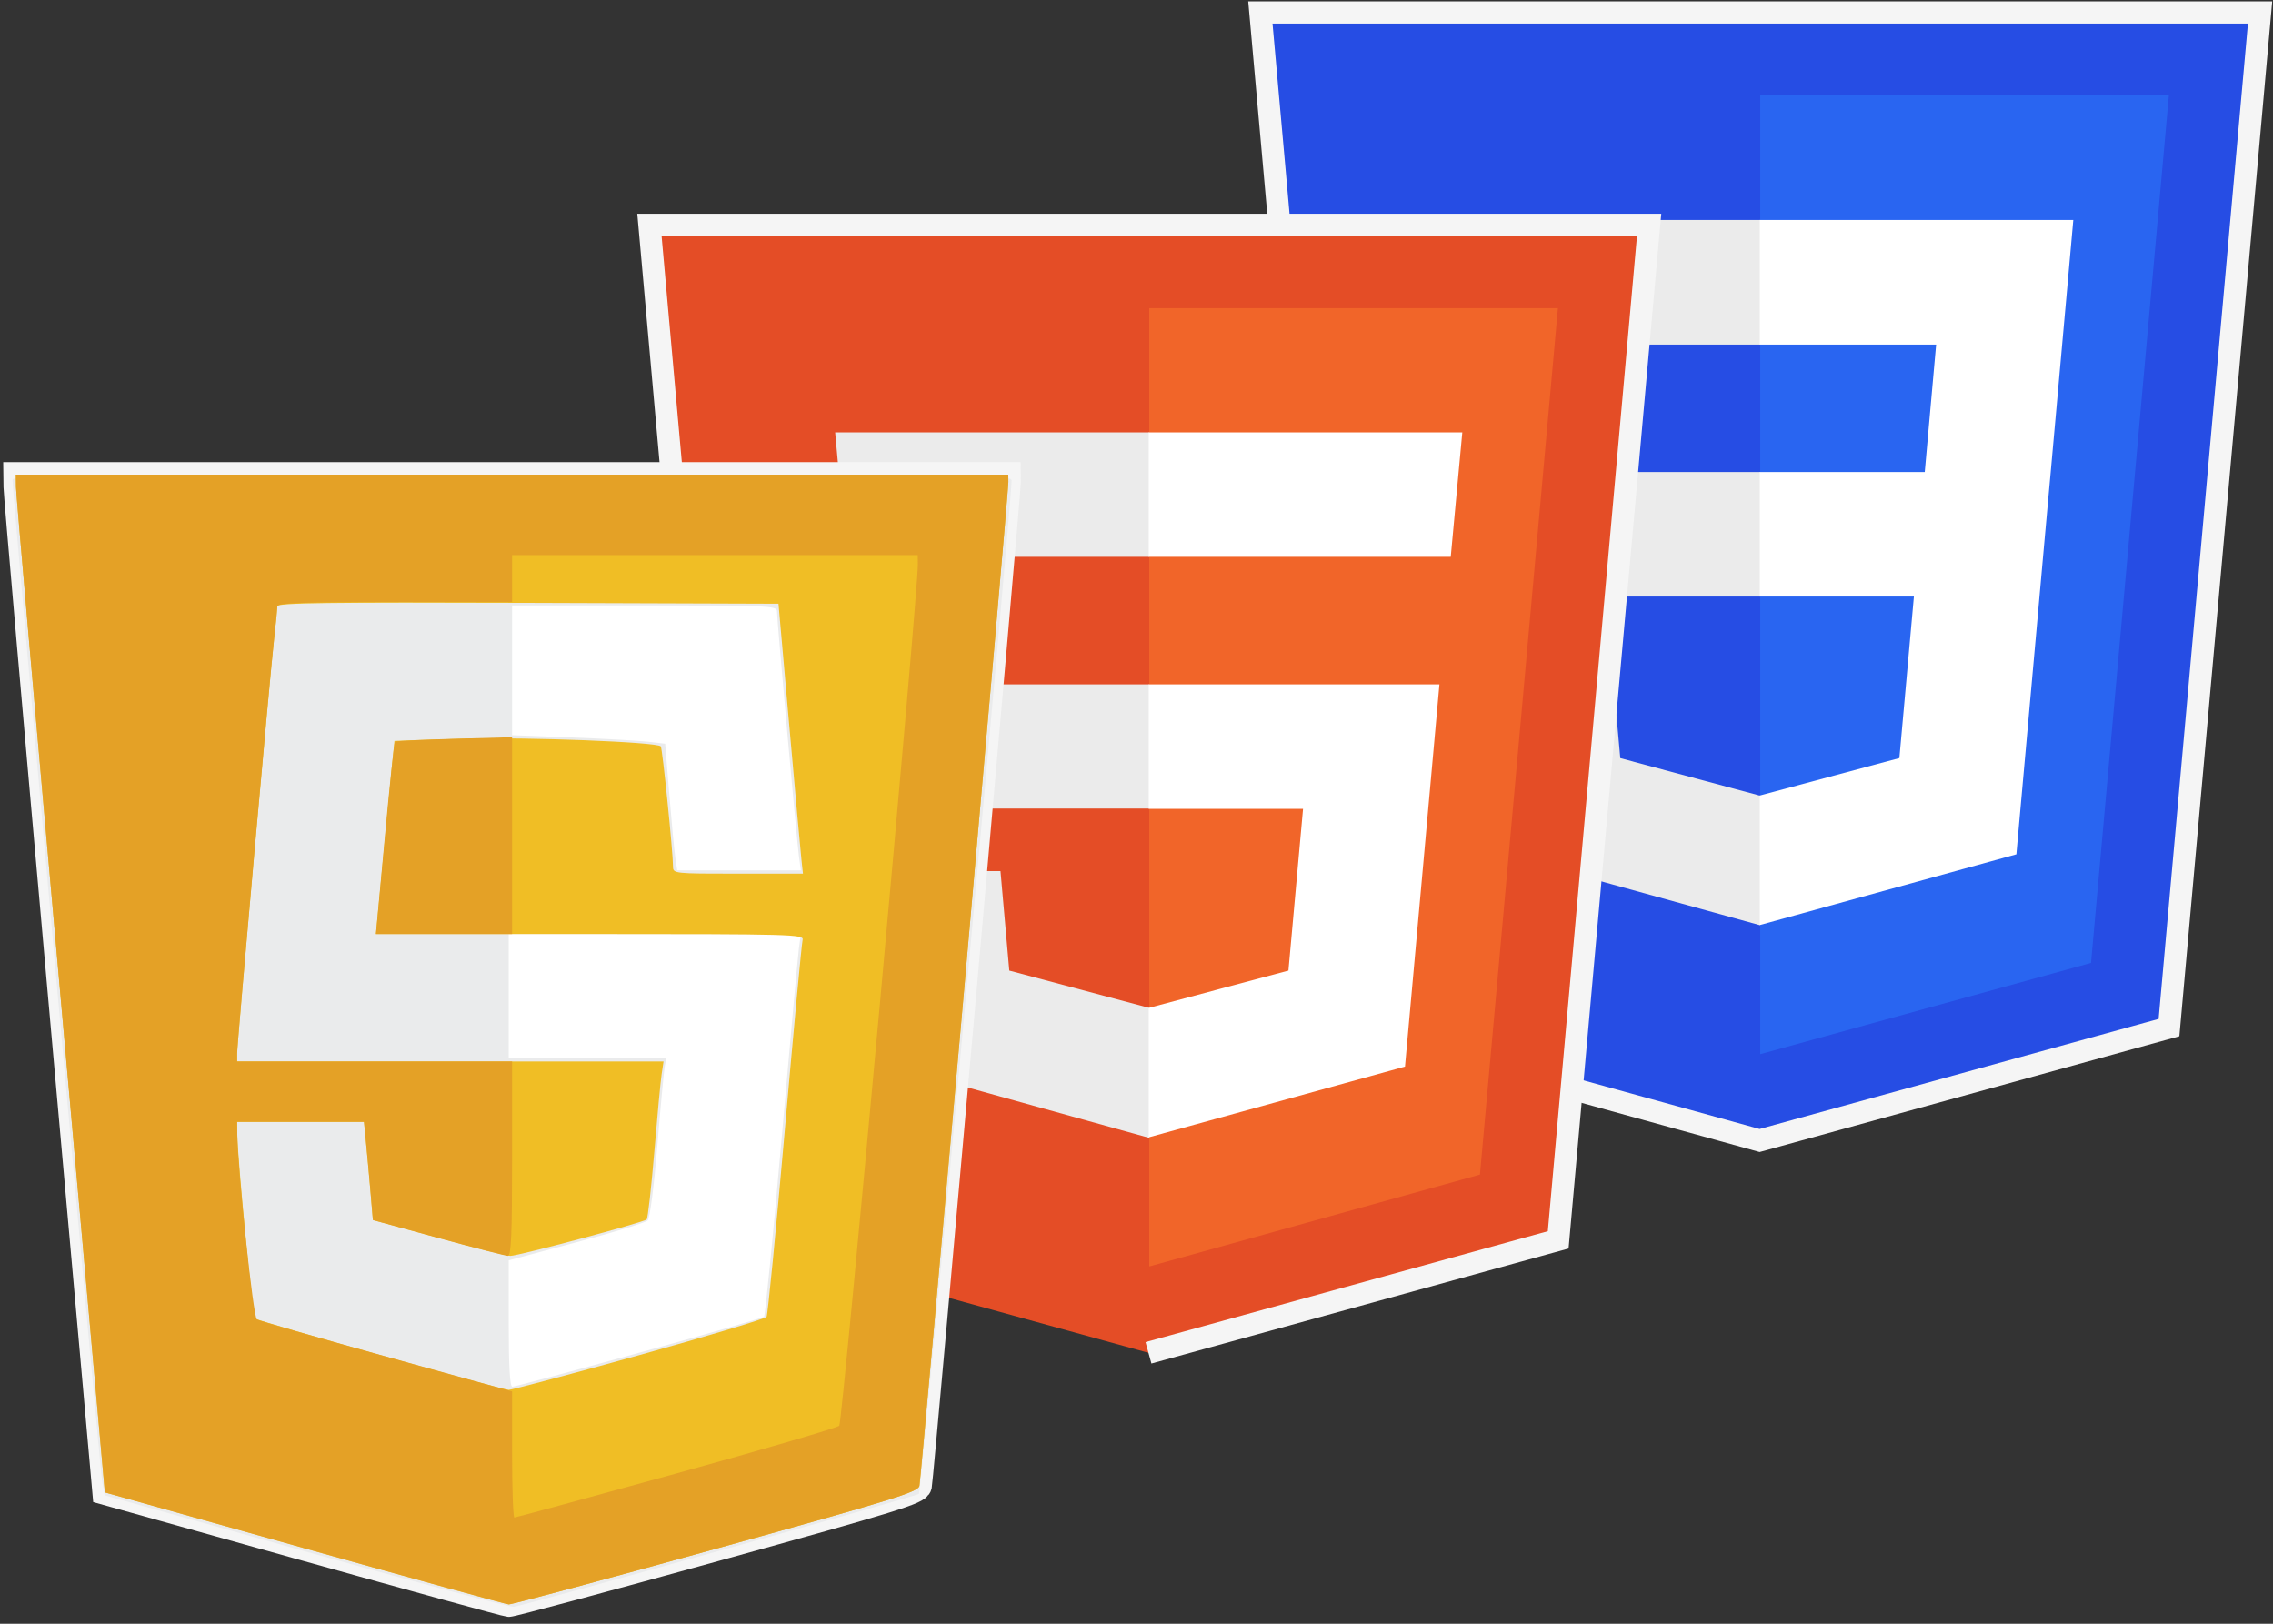 <svg width="182" height="130" viewBox="0 0 182 130" fill="none" xmlns="http://www.w3.org/2000/svg">
<rect x="0" y="0" width="182" height="130" fill="#333333" stroke="none"/>
<path pathLength="1" d="M180.965 1L173.672 82.268L140.893 91.309L108.203 82.281L100.918 1H180.965Z" fill="#264DE4" stroke="#F5F5F5" stroke-width="1.778"/>
<path pathLength="1" d="M167.429 77.093L173.661 7.646H140.942V84.398L167.429 77.093Z" fill="#2965F1"/>
<path pathLength="1" d="M117.619 37.792L118.517 47.76H140.942V37.792H117.619Z" fill="#EBEBEB"/>
<path pathLength="1" d="M140.942 17.615H140.907H115.814L116.725 27.584H140.942V17.615Z" fill="#EBEBEB"/>
<path pathLength="1" d="M140.942 74.054V63.682L140.898 63.694L129.737 60.696L129.024 52.745H123.601H118.964L120.368 68.397L140.895 74.066L140.942 74.054Z" fill="#EBEBEB"/>
<path pathLength="1" d="M153.247 47.761L152.084 60.69L140.907 63.69V74.062L161.451 68.398L161.601 66.713L163.956 40.469L164.201 37.792L166.01 17.615H140.907V27.584H155.028L154.116 37.792H140.907V47.761H153.247Z" fill="white"/>
<path pathLength="1" d="M59.281 99.308L52 18H132.046L124.765 99.265L91.957 108.309" fill="#E44D26" stroke="#F5F5F5" stroke-width="1.778"/>
<path pathLength="1" d="M92.023 101.394V24.673H124.743L118.499 94.04" fill="#F16529"/>
<path pathLength="1" d="M66.871 34.617H92.023V44.583H77.858L78.785 54.791H92.023V64.735H69.606L66.871 34.617ZM70.048 69.74H80.109L80.815 77.708L92.023 80.694V91.099L71.46 85.391" fill="#EBEBEB"/>
<path pathLength="1" d="M117.087 34.617H91.979V44.583H116.161L117.087 34.617ZM115.256 54.791H91.979V64.757H104.335L103.165 77.708L91.979 80.694V91.055L112.498 85.391" fill="white"/>
<path pathLength="1" d="M1.269 38L1.281 39.007C1.288 39.56 2.892 57.894 4.846 79.747L8.398 119.48L24.364 123.95C33.146 126.409 40.512 128.433 40.733 128.448C40.955 128.464 48.418 126.46 57.318 123.996C71.588 120.045 73.514 119.45 73.617 118.96C73.759 118.279 80.747 39.447 80.74 38.604L80.735 38H41.001H1.269Z" fill="white" stroke="#F5F5F5" stroke-width="2"/>
<path pathLength="1" d="M24.491 124.218L8.383 119.715L8.172 118.524C7.985 117.465 1 39.447 1 38.416C1 38.043 5.078 38 41.002 38C78.921 38 81.003 38.025 81 38.47C80.987 40.394 73.757 119.445 73.579 119.602C73.355 119.801 42.178 128.487 41.136 128.641C40.84 128.684 33.35 126.694 24.491 124.218ZM51.158 108.308C56.573 106.815 61.08 105.516 61.176 105.422C61.271 105.328 61.905 98.909 62.584 91.157C63.263 83.405 63.887 76.549 63.97 75.921L64.123 74.78H52.428H40.733V79.747V84.713H47.047H53.361L53.236 85.317C53.167 85.65 52.898 88.505 52.639 91.662C52.364 95.007 52.039 97.531 51.859 97.712C51.689 97.882 49.116 98.669 46.141 99.462L40.733 100.904V105.963C40.733 109.417 40.825 111.023 41.024 111.023C41.184 111.023 45.744 109.801 51.158 108.308V108.308ZM63.969 68.538C63.791 67.223 62.21 49.579 62.21 48.913C62.21 48.509 61.281 48.47 51.606 48.47H41.002V53.664V58.858L45.767 59.041C48.388 59.142 51.146 59.296 51.896 59.383L53.261 59.541L53.592 63.603C53.774 65.838 53.991 68.119 54.074 68.673L54.225 69.679H59.174H64.123L63.969 68.538Z" fill="#EAEBEC"/>
<path pathLength="1" d="M24.364 123.95L8.398 119.48L4.846 79.747C2.892 57.894 1.288 39.561 1.281 39.007L1.269 38H41.002H80.735L80.74 38.604C80.747 39.448 73.759 118.279 73.617 118.961C73.514 119.45 71.588 120.045 57.318 123.996C48.418 126.46 40.955 128.464 40.733 128.449C40.512 128.433 33.146 126.409 24.364 123.95H24.364ZM51.171 108.498C56.69 106.964 61.284 105.581 61.38 105.427C61.475 105.272 62.135 98.524 62.845 90.432C63.555 82.341 64.194 75.508 64.265 75.25C64.387 74.806 63.448 74.78 47.248 74.78H30.102L30.832 67.062C31.234 62.817 31.572 59.332 31.584 59.319C31.596 59.306 34.112 59.225 37.176 59.141C42.2 59.002 52.56 59.403 52.907 59.749C53.036 59.879 53.888 68.236 53.888 69.377C53.888 69.939 53.964 69.948 59.09 69.948H64.292L64.17 68.807C64.102 68.179 63.662 63.317 63.19 58.001L62.334 48.336L42.271 48.267C26.311 48.213 22.209 48.267 22.207 48.536C22.205 48.721 22.089 49.9 21.947 51.155C21.604 54.192 18.987 83.537 18.987 84.347V84.982H36.059H53.13L52.978 85.989C52.894 86.542 52.629 89.351 52.388 92.231C52.147 95.11 51.873 97.54 51.778 97.631C51.528 97.871 41.485 100.554 40.859 100.548C40.568 100.545 37.975 99.898 35.095 99.11L29.86 97.677L29.668 95.424C29.563 94.184 29.402 92.415 29.311 91.492L29.146 89.814H24.067H18.987L18.999 90.821C19.02 92.704 20.241 105.386 20.418 105.563C20.623 105.768 40.132 111.252 40.733 111.274C40.955 111.282 45.652 110.033 51.171 108.498H51.171Z" fill="#F0BE25"/>
<path pathLength="1" d="M24.364 123.95L8.398 119.48L4.846 79.747C2.892 57.894 1.288 39.561 1.281 39.007L1.269 38H41.002H80.735L80.74 38.604C80.747 39.448 73.759 118.279 73.617 118.961C73.514 119.45 71.588 120.045 57.318 123.996C48.418 126.46 40.955 128.464 40.733 128.449C40.512 128.433 33.146 126.409 24.364 123.95H24.364ZM54.139 117.97C61.162 116.032 67.041 114.31 67.202 114.144C67.453 113.886 73.519 47.406 73.494 45.182L73.486 44.443H57.244H41.002V46.323V48.202H31.605C24.268 48.202 22.209 48.276 22.207 48.538C22.205 48.722 22.089 49.9 21.947 51.155C21.604 54.192 18.987 83.537 18.987 84.347V84.982H29.994H41.002V92.767C41.002 98.82 40.927 100.552 40.666 100.548C40.481 100.545 37.975 99.898 35.095 99.11L29.86 97.677L29.668 95.424C29.563 94.184 29.402 92.415 29.311 91.492L29.146 89.814H24.067H18.987L18.999 90.821C19.031 93.701 20.276 105.455 20.569 105.636C20.746 105.745 25.416 107.087 30.947 108.618L41.002 111.4V116.447C41.002 119.222 41.084 121.493 41.185 121.493C41.287 121.493 47.116 119.908 54.139 117.97ZM30.804 67.134C31.19 62.928 31.558 59.44 31.623 59.382C31.687 59.324 33.824 59.218 36.371 59.148L41.002 59.02V66.9V74.78H35.552H30.102L30.804 67.134Z" fill="#E4A126"/>
</svg>
